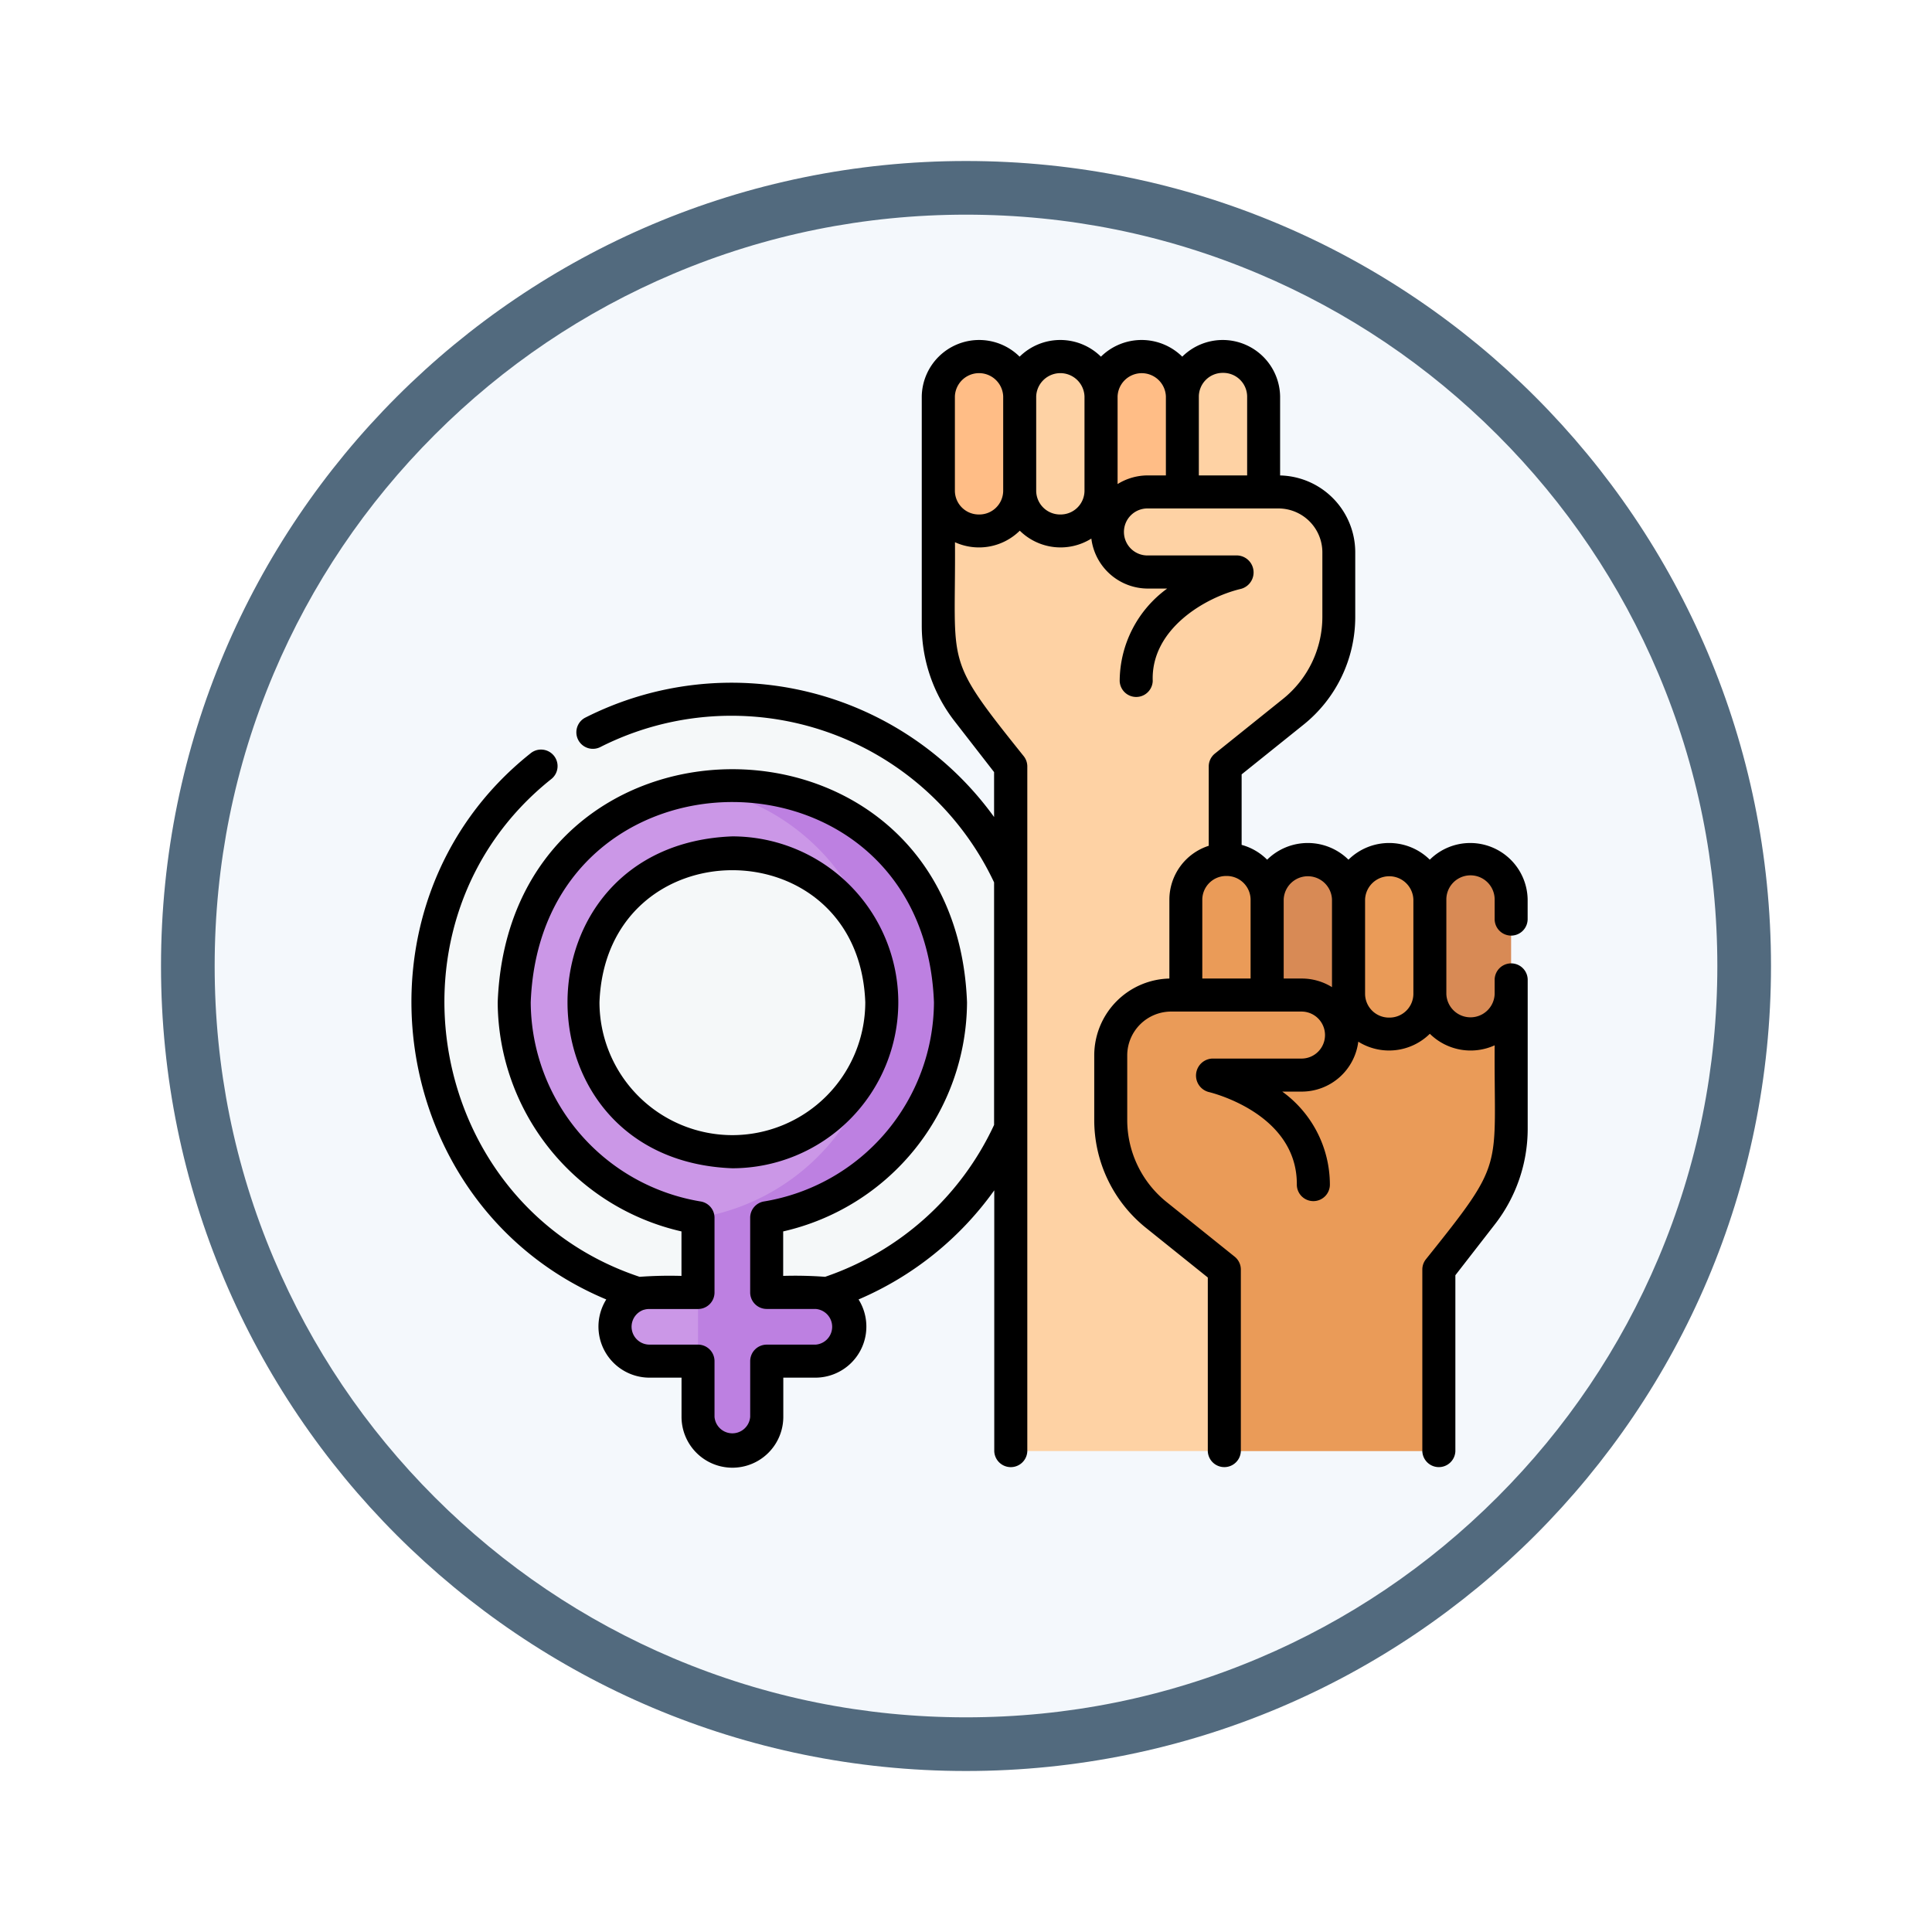 <svg xmlns="http://www.w3.org/2000/svg" xmlns:xlink="http://www.w3.org/1999/xlink" width="108" height="108" viewBox="0 0 108 108">
  <defs>
    <filter id="Trazado_982547" x="0" y="0" width="108" height="108" filterUnits="userSpaceOnUse">
      <feOffset dy="3" input="SourceAlpha"/>
      <feGaussianBlur stdDeviation="3" result="blur"/>
      <feFlood flood-opacity="0.161"/>
      <feComposite operator="in" in2="blur"/>
      <feComposite in="SourceGraphic"/>
    </filter>
  </defs>
  <g id="Grupo_1154027" data-name="Grupo 1154027" transform="translate(-171 -3301)">
    <g id="Grupo_1154017" data-name="Grupo 1154017">
      <g id="Grupo_1153175" data-name="Grupo 1153175" transform="translate(-83 2788)">
        <g id="Grupo_1149598" data-name="Grupo 1149598" transform="translate(80 315)">
          <g id="Grupo_1148770" data-name="Grupo 1148770" transform="translate(-27 -2583)">
            <g id="Grupo_1146954" data-name="Grupo 1146954" transform="translate(-415 -1202)">
              <g transform="matrix(1, 0, 0, 1, 616, 3983)" filter="url(#Trazado_982547)">
                <g id="Trazado_982547-2" data-name="Trazado 982547" transform="translate(9 6)" fill="#f4f8fc">
                  <path d="M 45 88.5 C 39.127 88.5 33.43 87.35 28.068 85.082 C 22.889 82.891 18.236 79.755 14.241 75.759 C 10.245 71.764 7.109 67.111 4.918 61.932 C 2.65 56.57 1.5 50.873 1.5 45 C 1.5 39.127 2.65 33.43 4.918 28.068 C 7.109 22.889 10.245 18.236 14.241 14.241 C 18.236 10.245 22.889 7.109 28.068 4.918 C 33.43 2.65 39.127 1.5 45 1.5 C 50.873 1.5 56.57 2.65 61.932 4.918 C 67.111 7.109 71.764 10.245 75.759 14.241 C 79.755 18.236 82.891 22.889 85.082 28.068 C 87.35 33.43 88.5 39.127 88.5 45 C 88.5 50.873 87.35 56.57 85.082 61.932 C 82.891 67.111 79.755 71.764 75.759 75.759 C 71.764 79.755 67.111 82.891 61.932 85.082 C 56.57 87.35 50.873 88.5 45 88.5 Z" stroke="none"/>
                  <path d="M 45 3 C 39.329 3 33.829 4.11 28.653 6.299 C 23.652 8.415 19.16 11.443 15.302 15.302 C 11.443 19.16 8.415 23.652 6.299 28.653 C 4.11 33.829 3 39.329 3 45 C 3 50.671 4.11 56.171 6.299 61.347 C 8.415 66.348 11.443 70.84 15.302 74.698 C 19.16 78.557 23.652 81.585 28.653 83.701 C 33.829 85.89 39.329 87 45 87 C 50.671 87 56.171 85.89 61.347 83.701 C 66.348 81.585 70.84 78.557 74.698 74.698 C 78.557 70.84 81.585 66.348 83.701 61.347 C 85.89 56.171 87 50.671 87 45 C 87 39.329 85.89 33.829 83.701 28.653 C 81.585 23.652 78.557 19.16 74.698 15.302 C 70.84 11.443 66.348 8.415 61.347 6.299 C 56.171 4.11 50.671 3 45 3 M 45 0 C 69.853 0 90 20.147 90 45 C 90 69.853 69.853 90 45 90 C 20.147 90 0 69.853 0 45 C 0 20.147 20.147 0 45 0 Z" stroke="none" fill="#526a7e"/>
                </g>
              </g>
            </g>
          </g>
        </g>
      </g>
    </g>
    <g id="protesta" transform="translate(191.379 3320.001)">
      <g id="Grupo_1154025" data-name="Grupo 1154025" transform="translate(3.511 0.92)">
        <g id="Grupo_1154019" data-name="Grupo 1154019" transform="translate(0 19.134)">
          <circle id="Elipse_11562" data-name="Elipse 11562" cx="17.049" cy="17.049" r="17.049" fill="#f5f8f9"/>
          <path id="Trazado_990352" data-name="Trazado 990352" d="M73.668,213.9a12.194,12.194,0,1,0-14.115,12.043v4.174h-2.73a1.921,1.921,0,1,0,0,3.841h2.73v3.108a1.921,1.921,0,1,0,3.841,0v-3.108h2.73a1.921,1.921,0,1,0,0-3.841h-2.73v-4.174A12.213,12.213,0,0,0,73.668,213.9Zm-20.547,0a8.353,8.353,0,1,1,8.353,8.353A8.362,8.362,0,0,1,53.12,213.9Z" transform="translate(-44.424 -196.92)" fill="#cb97e7"/>
          <g id="Grupo_1154018" data-name="Grupo 1154018" transform="translate(15.129 4.782)">
            <path id="Trazado_990353" data-name="Trazado 990353" d="M146.828,213.9a12.2,12.2,0,0,0-14.115-12.043,12.195,12.195,0,0,1,0,24.085v11.124a1.921,1.921,0,1,0,3.841,0v-3.108h2.73a1.921,1.921,0,1,0,0-3.841h-2.73v-4.174A12.213,12.213,0,0,0,146.828,213.9Z" transform="translate(-132.713 -201.702)" fill="#bd80e1"/>
          </g>
        </g>
        <g id="Grupo_1154024" data-name="Grupo 1154024" transform="translate(28.563)">
          <g id="Grupo_1154021" data-name="Grupo 1154021">
            <g id="Grupo_1154020" data-name="Grupo 1154020">
              <path id="Trazado_990354" data-name="Trazado 990354" d="M260.8,59.614h-1.293l.142-1.321H241.822v8.813a7.743,7.743,0,0,0,1.634,4.751l2.409,3.1v38.273h11.987V74.96l3.783-3.037A6.832,6.832,0,0,0,264.2,66.6V62.965a3.378,3.378,0,0,0-3.405-3.351Z" transform="translate(-241.822 -52.035)" fill="#fed2a4"/>
              <path id="Trazado_990355" data-name="Trazado 990355" d="M357.138,15V9.71a2.274,2.274,0,0,0-4.547,0V15a2.274,2.274,0,0,0,4.547,0Z" transform="translate(-338.951 -7.473)" fill="#fed2a4"/>
              <path id="Trazado_990356" data-name="Trazado 990356" d="M320.215,15V9.71a2.274,2.274,0,0,0-4.547,0V15a2.274,2.274,0,0,0,4.547,0Z" transform="translate(-306.575 -7.473)" fill="#ffbd86"/>
              <path id="Trazado_990357" data-name="Trazado 990357" d="M283.292,15V9.71a2.274,2.274,0,0,0-4.547,0V15a2.274,2.274,0,0,0,4.547,0Z" transform="translate(-274.198 -7.473)" fill="#fed2a4"/>
              <path id="Trazado_990358" data-name="Trazado 990358" d="M246.368,15V9.71a2.274,2.274,0,0,0-4.547,0V15a2.274,2.274,0,0,0,4.547,0Z" transform="translate(-241.821 -7.473)" fill="#ffbd86"/>
              <path id="Trazado_990359" data-name="Trazado 990359" d="M320.131,79.584c0-4.782,5.661-6.049,5.661-6.049v-.041h-5a2.238,2.238,0,1,1,0-4.474h7.26a3.379,3.379,0,0,1,3.405,3.351V76a6.832,6.832,0,0,1-2.57,5.327L325.1,84.366Z" transform="translate(-309.07 -61.441)" fill="#fed2a4"/>
            </g>
          </g>
          <g id="Grupo_1154023" data-name="Grupo 1154023" transform="translate(9.636 28.124)">
            <g id="Grupo_1154022" data-name="Grupo 1154022">
              <path id="Trazado_990360" data-name="Trazado 990360" d="M323.485,288.015h1.293l-.142-1.321h17.827v8.813a7.743,7.743,0,0,1-1.634,4.751l-2.409,3.1V313.51H326.433V303.361l-3.783-3.037A6.832,6.832,0,0,1,320.08,295v-3.631A3.378,3.378,0,0,1,323.485,288.015Z" transform="translate(-320.08 -280.436)" fill="#ea9b58"/>
              <path id="Trazado_990361" data-name="Trazado 990361" d="M354.157,243.4v-5.288a2.274,2.274,0,0,1,4.547,0V243.4a2.274,2.274,0,0,1-4.547,0Z" transform="translate(-349.961 -235.874)" fill="#ea9b58"/>
              <path id="Trazado_990362" data-name="Trazado 990362" d="M391.081,243.4v-5.288a2.274,2.274,0,0,1,4.547,0V243.4a2.274,2.274,0,0,1-4.547,0Z" transform="translate(-382.338 -235.874)" fill="#d88a55"/>
              <path id="Trazado_990363" data-name="Trazado 990363" d="M428,243.4v-5.288a2.274,2.274,0,0,1,4.547,0V243.4a2.274,2.274,0,0,1-4.547,0Z" transform="translate(-414.715 -235.874)" fill="#ea9b58"/>
              <path id="Trazado_990364" data-name="Trazado 990364" d="M464.927,243.4v-5.288a2.274,2.274,0,0,1,4.547,0V243.4a2.274,2.274,0,0,1-4.547,0Z" transform="translate(-447.091 -235.874)" fill="#d88a55"/>
              <path id="Trazado_990365" data-name="Trazado 990365" d="M331.4,307.985c0-4.782-5.661-6.049-5.661-6.049V301.9h5a2.237,2.237,0,1,0,0-4.474h-7.26a3.379,3.379,0,0,0-3.405,3.351V304.4a6.832,6.832,0,0,0,2.57,5.327l3.783,3.037Z" transform="translate(-320.079 -289.842)" fill="#ea9b58"/>
            </g>
          </g>
        </g>
      </g>
      <g id="Grupo_1154026" data-name="Grupo 1154026" transform="translate(2.621 -0.001)">
        <path id="Trazado_990366" data-name="Trazado 990366" d="M91.96,234.675a9.287,9.287,0,0,0-9.276-9.276c-12.289.466-12.286,18.088,0,18.553A9.287,9.287,0,0,0,91.96,234.675ZM82.684,242.1a7.438,7.438,0,0,1-7.429-7.429c.373-9.842,14.487-9.84,14.859,0A7.438,7.438,0,0,1,82.684,242.1Z" transform="translate(-64.744 -197.645)"/>
        <path id="Trazado_990367" data-name="Trazado 990367" d="M64.093,33.3a.924.924,0,0,0,.924-.924v-1.1a3.209,3.209,0,0,0-5.47-2.22,3.236,3.236,0,0,0-4.546,0,3.236,3.236,0,0,0-4.546,0,3.207,3.207,0,0,0-1.426-.828V24.287l3.438-2.76A7.725,7.725,0,0,0,55.38,15.48V11.849a4.3,4.3,0,0,0-4.2-4.272V3.157a3.209,3.209,0,0,0-5.47-2.22,3.236,3.236,0,0,0-4.546,0,3.236,3.236,0,0,0-4.546,0,3.209,3.209,0,0,0-5.47,2.22s0,4.02,0,4.02V15.99a8.714,8.714,0,0,0,1.828,5.317l2.215,2.853v2.511a18.1,18.1,0,0,0-22.876-5.544.924.924,0,0,0,.848,1.641,16.228,16.228,0,0,1,22.028,7.557V43.883a16.163,16.163,0,0,1-9.446,8.491,22.8,22.8,0,0,0-2.344-.052V49.836A13.207,13.207,0,0,0,33.678,37.03c-.659-17.377-25.578-17.375-26.235,0A13.207,13.207,0,0,0,17.716,49.836v2.487a22.983,22.983,0,0,0-2.341.051C3.426,48.4.569,32.424,10.426,24.559a.924.924,0,1,0-1.162-1.436C-1.26,31.5,1.134,48.468,13.512,53.639a2.855,2.855,0,0,0,2.4,4.372h1.807V60.2a2.844,2.844,0,1,0,5.689,0V58.011h1.807a2.855,2.855,0,0,0,2.4-4.372,18.02,18.02,0,0,0,7.586-6.1v14.58a.924.924,0,0,0,1.847,0V23.844a.923.923,0,0,0-.194-.566c-4.516-5.635-3.8-4.927-3.849-11.968a3.246,3.246,0,0,0,3.623-.645,3.245,3.245,0,0,0,4,.441A3.188,3.188,0,0,0,43.791,13.9h1.076a6.428,6.428,0,0,0-2.655,5.166.924.924,0,0,0,1.847,0C43.952,16.162,47,14.385,49,13.915a.951.951,0,0,0-.2-1.866h-5a1.314,1.314,0,1,1,0-2.627h7.26a2.458,2.458,0,0,1,2.482,2.428v3.631a5.887,5.887,0,0,1-2.224,4.606l-3.783,3.037a.924.924,0,0,0-.345.72v4.435a3.169,3.169,0,0,0-2.2,3V35.7a4.3,4.3,0,0,0-4.2,4.272V43.6A7.726,7.726,0,0,0,43.7,49.652l3.438,2.76v9.706a.924.924,0,0,0,1.847,0V51.968a.924.924,0,0,0-.345-.72l-3.783-3.037A5.887,5.887,0,0,1,42.634,43.6V39.974a2.458,2.458,0,0,1,2.482-2.428h7.26a1.314,1.314,0,1,1,0,2.628h-5a.951.951,0,0,0-.2,1.866c.049.011,4.939,1.152,4.939,5.148a.924.924,0,1,0,1.847,0A6.428,6.428,0,0,0,51.3,42.02h1.076a3.188,3.188,0,0,0,3.174-2.791,3.245,3.245,0,0,0,4-.441,3.246,3.246,0,0,0,3.623.645c-.046,7.049.657,6.345-3.849,11.968a.923.923,0,0,0-.194.566V62.118a.924.924,0,0,0,1.847,0V52.285l2.215-2.853a8.713,8.713,0,0,0,1.828-5.317V35.746a.924.924,0,0,0-1.847,0v.823a1.351,1.351,0,0,1-2.7,0V31.281a1.35,1.35,0,0,1,2.7,0v1.1A.923.923,0,0,0,64.093,33.3ZM25.211,56.165h-2.73a.924.924,0,0,0-.924.924V60.2a1,1,0,0,1-1.994,0V57.088a.924.924,0,0,0-.924-.924h-2.73a1,1,0,0,1-.3-1.948l.011,0a.994.994,0,0,1,.289-.043h2.73a.924.924,0,0,0,.924-.924V49.073a.924.924,0,0,0-.779-.912A11.349,11.349,0,0,1,9.289,37.03c.566-14.93,21.977-14.928,22.541,0a11.349,11.349,0,0,1-9.495,11.13.923.923,0,0,0-.779.912v4.174a.924.924,0,0,0,.924.924h2.73A1,1,0,0,1,25.211,56.165ZM47.987,1.843a1.334,1.334,0,0,1,1.35,1.314V7.575h-2.7V3.157a1.334,1.334,0,0,1,1.35-1.314ZM34.348,9.759A1.334,1.334,0,0,1,33,8.445V3.157a1.351,1.351,0,0,1,2.7,0V8.445A1.334,1.334,0,0,1,34.348,9.759Zm4.547,0a1.334,1.334,0,0,1-1.35-1.314V3.157a1.351,1.351,0,0,1,2.7,0V8.445A1.334,1.334,0,0,1,38.894,9.759Zm3.2-1.7v-4.9a1.351,1.351,0,0,1,2.7,0V7.575h-1A3.2,3.2,0,0,0,42.091,8.061ZM48.18,29.967a1.334,1.334,0,0,1,1.35,1.314V35.7h-2.7V31.281A1.334,1.334,0,0,1,48.18,29.967Zm4.2,5.732h-1V31.281a1.351,1.351,0,0,1,2.7,0v4.9A3.2,3.2,0,0,0,52.376,35.7Zm4.9,2.184a1.334,1.334,0,0,1-1.35-1.314V31.281a1.351,1.351,0,0,1,2.7,0v5.288A1.334,1.334,0,0,1,57.273,37.883Z" transform="translate(-2.621 0.001)"/>
      </g>
    </g>
  </g>
</svg>
